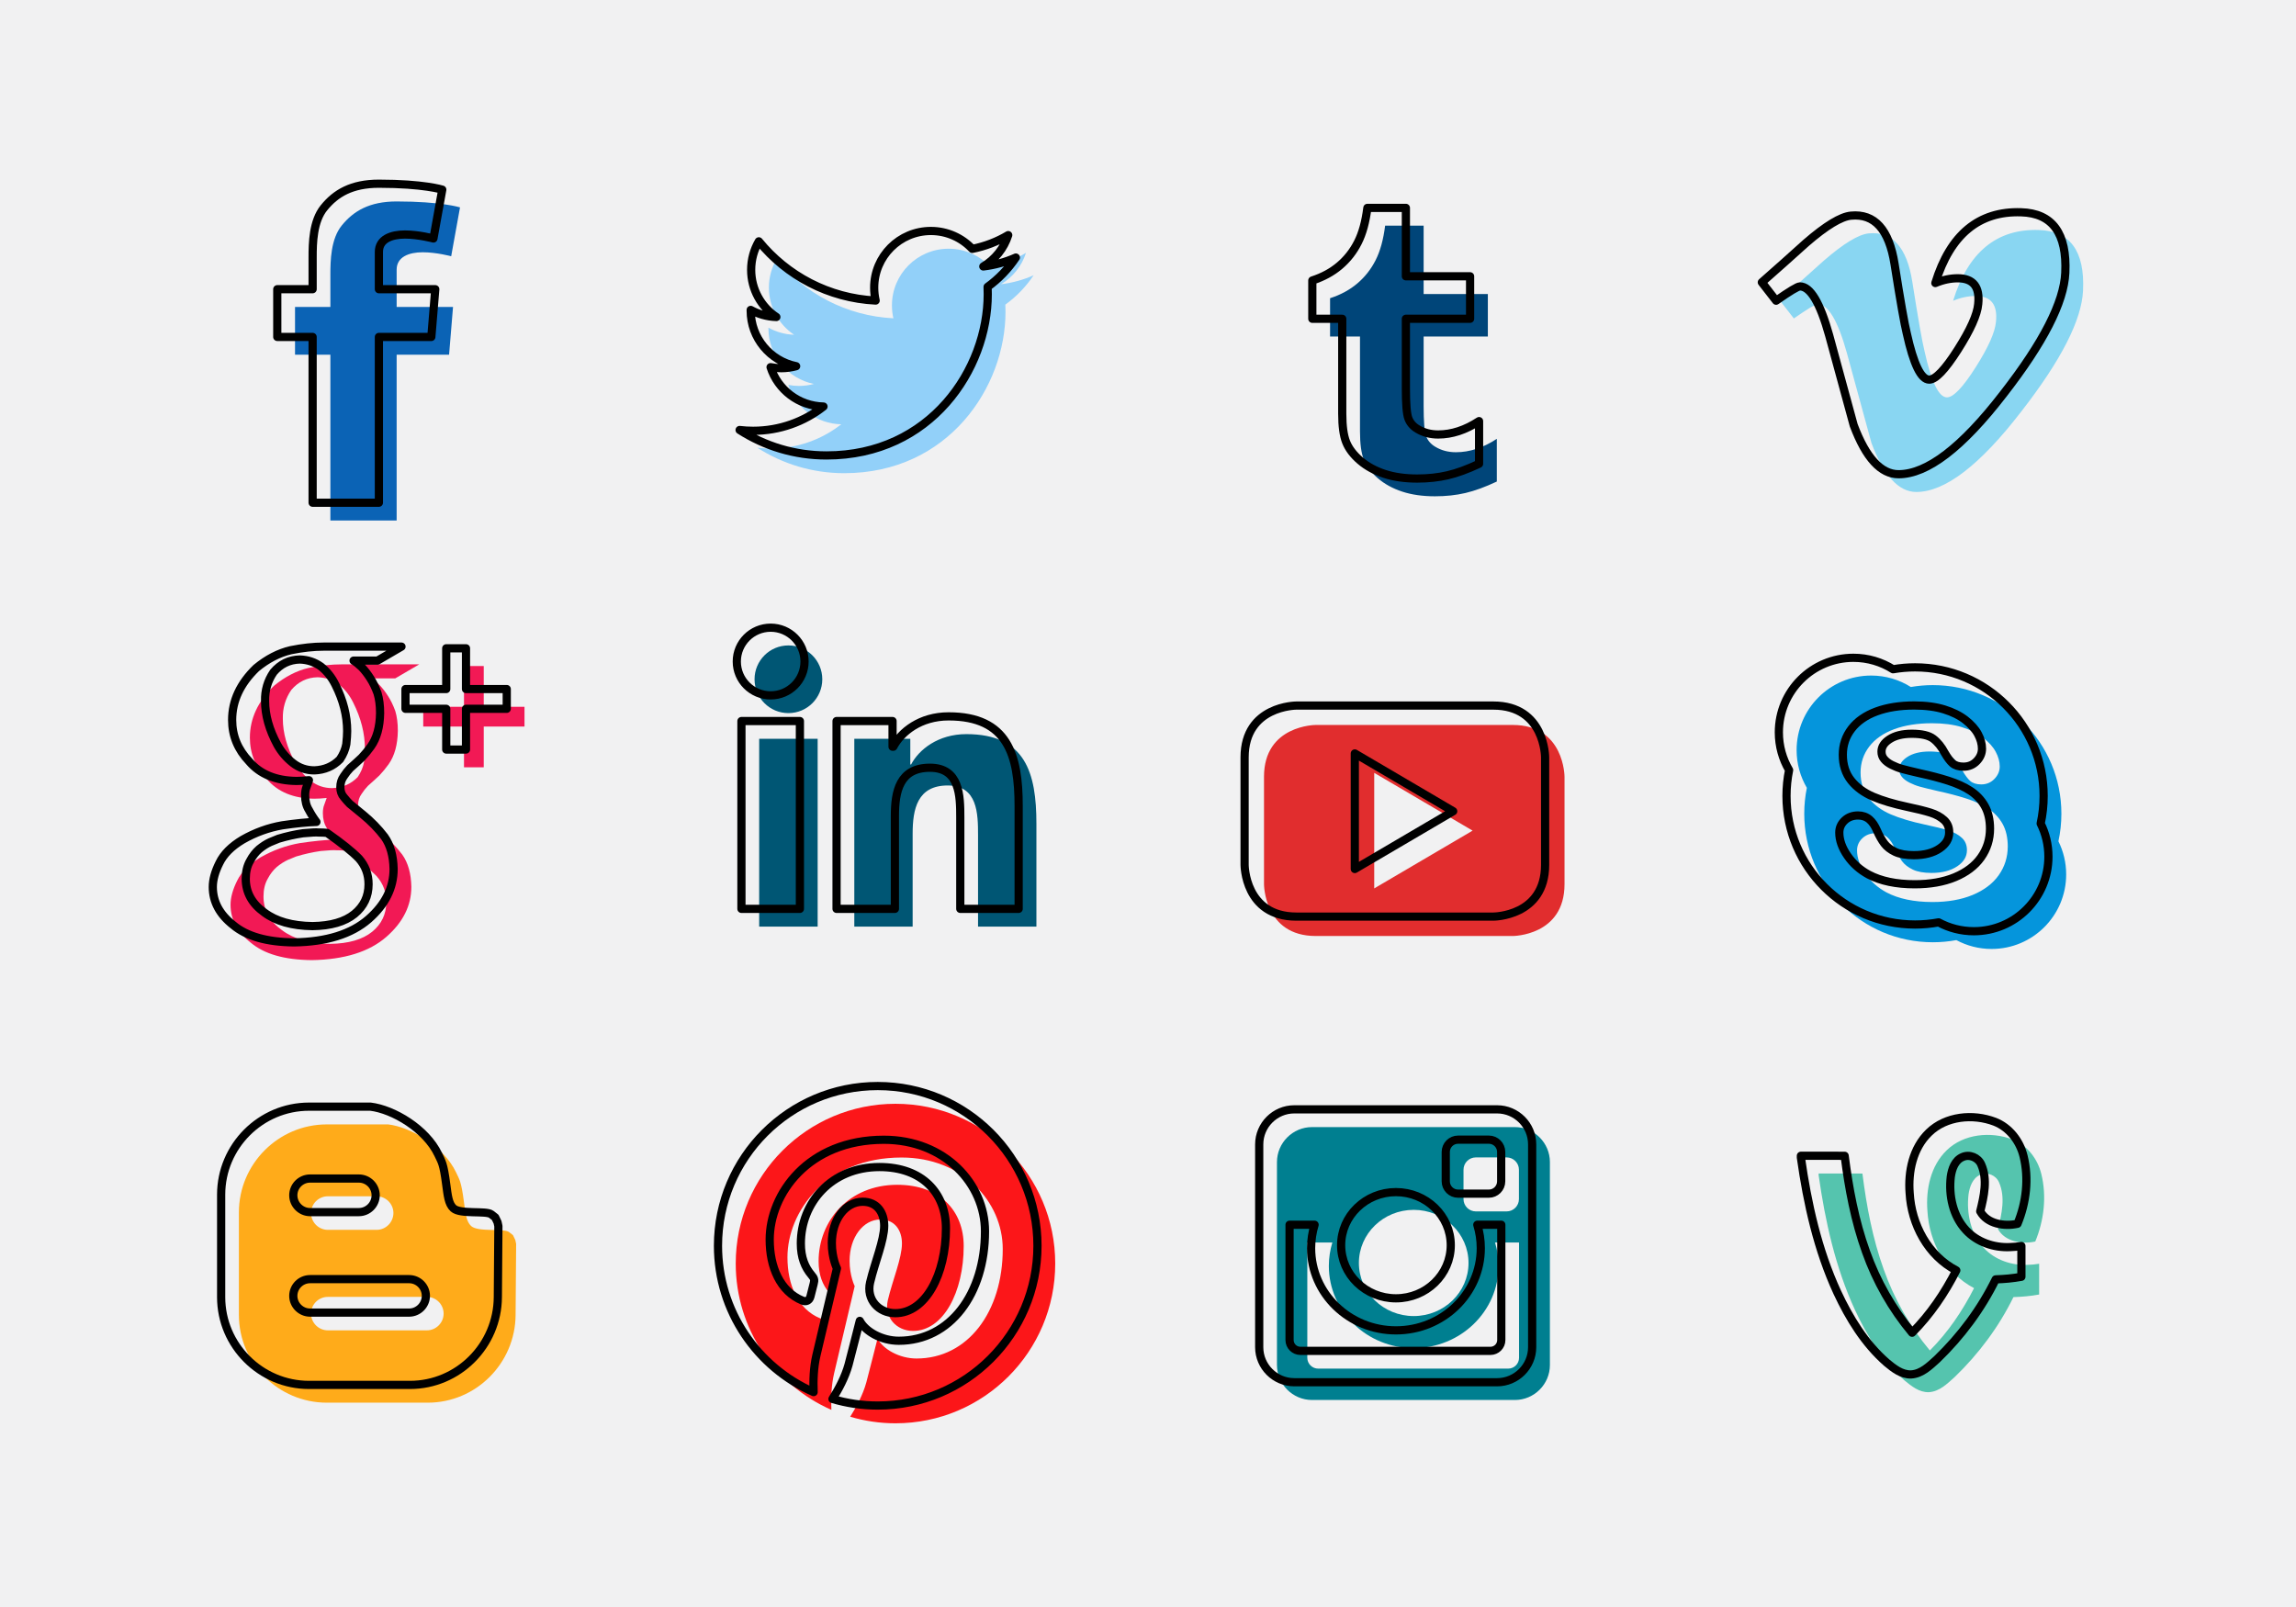 <?xml version="1.0" encoding="UTF-8" standalone="no"?>
<svg
   xmlns:dc="http://purl.org/dc/elements/1.1/"
   xmlns:cc="http://creativecommons.org/ns#"
   xmlns:rdf="http://www.w3.org/1999/02/22-rdf-syntax-ns#"
   xmlns:svg="http://www.w3.org/2000/svg"
   xmlns="http://www.w3.org/2000/svg"
   viewBox="0 0 1750 1225"
   height="1225"
   width="1750"
   xml:space="preserve"
   version="1.1"
   id="svg2"><rect x="0" y="0" width="1750" height="1225" fill="#333333" stroke="none"/><defs
     id="defs6"><clipPath
       id="clipPath18"
       clipPathUnits="userSpaceOnUse"><path
         id="path20"
         d="M 0,980 1400,980 1400,0 0,0 0,980 Z" /></clipPath></defs><g
     transform="matrix(1.25,0,0,-1.25,0,1225)"
     id="g10"><path
       id="path12"
       style="fill:#f1f1f2;fill-opacity:1;fill-rule:nonzero;stroke:none"
       d="m 0,0 1400,0 0,980 L 0,980 0,0 Z" /><g
       id="g14"><g
         clip-path="url(#clipPath18)"
         id="g16"><g
           transform="translate(868.067,842.404)"
           id="g22"><path
             id="path24"
             style="fill:#004579;fill-opacity:1;fill-rule:nonzero;stroke:none"
             d="m 0,0 0,-41.714 39.156,0 0,-25.915 -39.156,0 0,-42.336 c 0,-9.566 0.494,-15.704 1.511,-18.421 1.017,-2.709 2.889,-4.878 5.661,-6.505 3.653,-2.196 7.821,-3.295 12.526,-3.295 8.356,0 16.664,2.732 24.925,8.159 l 0,-26.033 c -7.048,-3.328 -13.438,-5.659 -19.155,-6.998 -5.713,-1.334 -11.9,-2.002 -18.546,-2.002 -7.538,0 -14.202,0.949 -20.005,2.862 -5.804,1.91 -10.748,4.628 -14.843,8.144 -4.093,3.528 -6.932,7.278 -8.512,11.263 -1.58,3.961 -2.37,9.715 -2.37,17.261 l 0,57.901 -18.247,0 0,23.363 c 6.487,2.1 12.047,5.122 16.655,9.05 4.634,3.937 8.344,8.657 11.13,14.174 2.805,5.516 4.732,12.522 5.787,21.042 L 0,0 Z" /></g><g
           transform="translate(857.243,853.227)"
           id="g26"><path
             id="path28"
             style="fill:none;stroke:#000000;stroke-width:5;stroke-linecap:round;stroke-linejoin:round;stroke-miterlimit:10;stroke-dasharray:none;stroke-opacity:1"
             d="m 0,0 0,-41.714 39.156,0 0,-25.915 -39.156,0 0,-42.336 c 0,-9.566 0.494,-15.704 1.511,-18.421 1.017,-2.709 2.889,-4.878 5.661,-6.506 3.653,-2.195 7.821,-3.294 12.526,-3.294 8.356,0 16.664,2.732 24.926,8.158 l 0,-26.032 c -7.049,-3.328 -13.439,-5.66 -19.156,-6.998 -5.713,-1.334 -11.9,-2.002 -18.546,-2.002 -7.538,0 -14.202,0.948 -20.005,2.862 -5.803,1.91 -10.747,4.628 -14.843,8.144 -4.093,3.528 -6.931,7.278 -8.512,11.262 -1.58,3.962 -2.37,9.716 -2.37,17.261 l 0,57.902 -18.247,0 0,23.363 c 6.487,2.099 12.047,5.122 16.655,9.05 4.635,3.937 8.344,8.657 11.131,14.174 2.805,5.516 4.731,12.523 5.786,21.042 L 0,0 Z" /></g><g
           transform="translate(1270.153,802.825)"
           id="g30"><path
             id="path32"
             style="fill:#89d6f2;fill-opacity:1;fill-rule:nonzero;stroke:none"
             d="m 0,0 c -0.807,-18.008 -13.414,-42.629 -37.727,-73.858 -25.173,-32.668 -46.499,-48.987 -63.92,-48.987 -10.778,0 -19.91,9.928 -27.372,29.861 -4.998,18.272 -9.964,36.546 -14.95,54.778 -5.549,19.943 -11.49,29.892 -17.845,29.892 -1.384,0 -6.209,-2.902 -14.522,-8.715 l -8.707,11.214 c 9.121,8.005 18.115,16.041 26.979,24.046 12.15,10.523 21.283,16.04 27.384,16.615 14.362,1.392 23.23,-8.431 26.566,-29.455 3.561,-22.698 6.07,-36.814 7.452,-42.342 4.156,-18.816 8.704,-28.203 13.692,-28.203 3.858,0 9.674,6.071 17.421,18.241 7.753,12.184 11.887,21.444 12.449,27.82 1.108,10.514 -3.039,15.743 -12.449,15.743 -4.421,0 -8.99,-0.933 -13.69,-2.9 9.142,29.604 26.566,43.999 52.292,43.157 C -7.879,36.364 1.116,24.046 0,0" /></g><g
           transform="translate(1259.329,813.649)"
           id="g34"><path
             id="path36"
             style="fill:none;stroke:#000000;stroke-width:5;stroke-linecap:round;stroke-linejoin:round;stroke-miterlimit:10;stroke-dasharray:none;stroke-opacity:1"
             d="m 0,0 c -0.807,-18.008 -13.414,-42.63 -37.727,-73.858 -25.173,-32.668 -46.499,-48.987 -63.92,-48.987 -10.778,0 -19.91,9.928 -27.372,29.861 -4.998,18.272 -9.964,36.546 -14.95,54.778 -5.548,19.943 -11.49,29.891 -17.845,29.891 -1.384,0 -6.208,-2.901 -14.522,-8.714 l -8.707,11.214 c 9.121,8.005 18.115,16.041 26.979,24.045 12.15,10.524 21.283,16.041 27.384,16.615 14.362,1.393 23.23,-8.43 26.566,-29.454 3.561,-22.698 6.07,-36.815 7.452,-42.342 4.156,-18.817 8.704,-28.203 13.692,-28.203 3.858,0 9.674,6.071 17.421,18.241 7.753,12.184 11.888,21.444 12.45,27.819 1.107,10.515 -3.04,15.744 -12.45,15.744 -4.421,0 -8.989,-0.933 -13.69,-2.9 9.142,29.604 26.566,43.999 52.292,43.157 C -7.879,36.364 1.117,24.046 0,0" /></g><g
           transform="translate(179.893,792.811)"
           id="g38"><path
             id="path40"
             style="fill:#0b63b5;fill-opacity:1;fill-rule:nonzero;stroke:none"
             d="m 0,0 21.555,0 0,19.544 c 0,8.621 0.233,21.912 6.943,30.141 7.072,8.724 16.774,14.653 33.465,14.653 27.193,0 38.644,-3.618 38.644,-3.618 L 95.22,30.924 c 0,0 -8.987,2.423 -17.367,2.423 -8.386,0 -15.89,-2.803 -15.89,-10.622 l 0,-22.725 34.378,0 -2.402,-29.106 -31.976,0 0,-101.105 -40.408,0 0,101.105 L 0,-29.106 0,0 Z" /></g><g
           transform="translate(169.07,803.635)"
           id="g42"><path
             id="path44"
             style="fill:none;stroke:#000000;stroke-width:5;stroke-linecap:round;stroke-linejoin:round;stroke-miterlimit:10;stroke-dasharray:none;stroke-opacity:1"
             d="m 0,0 21.555,0 0,19.543 c 0,8.622 0.233,21.913 6.943,30.143 7.072,8.723 16.775,14.652 33.466,14.652 27.192,0 38.643,-3.618 38.643,-3.618 L 95.22,30.924 c 0,0 -8.987,2.423 -17.367,2.423 -8.386,0 -15.889,-2.803 -15.889,-10.622 l 0,-22.725 34.377,0 -2.402,-29.106 -31.975,0 0,-101.105 -40.409,0 0,101.105 L 0,-29.106 0,0 Z" /></g><g
           transform="translate(630.252,812.118)"
           id="g46"><path
             id="path48"
             style="fill:#92d0f9;fill-opacity:1;fill-rule:nonzero;stroke:none"
             d="m 0,0 c -6.201,-2.749 -12.865,-4.607 -19.852,-5.441 7.137,4.278 12.625,11.046 15.197,19.12 -6.668,-3.961 -14.063,-6.841 -21.937,-8.393 -6.309,6.723 -15.296,10.917 -25.234,10.917 -19.087,0 -34.561,-15.475 -34.561,-34.561 0,-2.713 0.304,-5.344 0.89,-7.873 -28.72,1.436 -54.182,15.195 -71.232,36.115 -2.972,-5.115 -4.678,-11.047 -4.678,-17.382 0,-11.984 6.099,-22.572 15.37,-28.766 -5.662,0.175 -10.99,1.741 -15.652,4.324 l 0,-0.434 c 0,-16.743 11.916,-30.714 27.721,-33.889 -2.897,-0.785 -5.958,-1.218 -9.108,-1.218 -2.22,0 -4.393,0.223 -6.497,0.627 4.395,-13.735 17.156,-23.719 32.279,-24.006 -11.821,-9.27 -26.723,-14.794 -42.924,-14.794 -2.786,0 -5.536,0.167 -8.238,0.482 15.293,-9.796 33.46,-15.519 52.986,-15.519 63.566,0 98.328,52.653 98.328,98.33 0,1.492 -0.042,2.984 -0.095,4.476 C -10.497,-13.021 -4.644,-6.932 0,0" /></g><g
           transform="translate(619.428,822.942)"
           id="g50"><path
             id="path52"
             style="fill:none;stroke:#000000;stroke-width:5;stroke-linecap:round;stroke-linejoin:round;stroke-miterlimit:10;stroke-dasharray:none;stroke-opacity:1"
             d="m 0,0 c -6.2,-2.749 -12.865,-4.607 -19.852,-5.441 7.137,4.278 12.625,11.046 15.197,19.12 -6.668,-3.961 -14.063,-6.841 -21.937,-8.393 -6.309,6.723 -15.296,10.917 -25.234,10.917 -19.087,0 -34.561,-15.475 -34.561,-34.561 0,-2.713 0.304,-5.344 0.89,-7.873 -28.72,1.436 -54.182,15.195 -71.232,36.115 -2.972,-5.115 -4.677,-11.047 -4.677,-17.382 0,-11.984 6.098,-22.572 15.369,-28.766 -5.662,0.175 -10.989,1.741 -15.652,4.324 l 0,-0.434 c 0,-16.743 11.917,-30.714 27.722,-33.889 -2.898,-0.785 -5.959,-1.218 -9.109,-1.218 -2.22,0 -4.393,0.223 -6.497,0.626 4.395,-13.734 17.157,-23.718 32.279,-24.005 -11.821,-9.27 -26.722,-14.794 -42.924,-14.794 -2.785,0 -5.536,0.167 -8.238,0.482 15.293,-9.796 33.459,-15.519 52.986,-15.519 63.566,0 98.328,52.653 98.328,98.33 0,1.492 -0.042,2.984 -0.095,4.476 C -10.497,-13.021 -4.644,-6.932 0,0" /></g><g
           transform="translate(202.535,499.382)"
           id="g54"><path
             id="path56"
             style="fill:#f21955;fill-opacity:1;fill-rule:nonzero;stroke:none"
             d="m 0,0 c 6.236,0.232 11.431,2.479 15.584,6.725 2.01,3.006 3.3,6.093 3.869,9.258 0.34,3.17 0.522,5.823 0.522,7.991 0,9.335 -2.392,18.757 -7.168,28.246 -2.247,4.55 -5.193,8.261 -8.849,11.113 -3.737,2.693 -8.03,4.125 -12.876,4.28 -6.424,-0.155 -11.756,-2.742 -16.013,-7.757 -3.593,-5.25 -5.306,-11.116 -5.143,-17.6 0,-8.566 2.495,-17.472 7.512,-26.742 2.433,-4.317 5.556,-7.982 9.404,-10.992 C -9.322,1.504 -4.937,0 0,0 m 33.022,-69.433 c 0,6.014 -1.958,11.249 -5.876,15.712 -4.155,4.238 -10.638,9.438 -19.462,15.609 -1.515,0.155 -3.284,0.228 -5.317,0.228 -1.205,0.148 -4.301,0 -9.278,-0.46 -4.9,-0.696 -9.919,-1.811 -15.05,-3.352 -1.206,-0.463 -2.898,-1.161 -5.083,-2.086 -2.189,-0.999 -4.413,-2.427 -6.682,-4.274 -2.189,-1.924 -4.032,-4.312 -5.538,-7.167 -1.742,-3.006 -2.599,-6.629 -2.599,-10.864 0,-8.321 3.76,-15.178 11.301,-20.568 7.172,-5.392 16.971,-8.165 29.416,-8.324 11.165,0.159 19.692,2.622 25.563,7.399 5.741,4.705 8.605,10.749 8.605,18.147 m -9.146,136.35 c 1.496,-0.922 3.16,-2.269 5.019,-4.04 1.782,-1.851 3.529,-4.132 5.24,-6.819 1.638,-2.544 3.092,-5.541 4.359,-9.013 1.042,-3.462 1.561,-7.512 1.561,-12.133 C 39.918,26.441 38.043,19.663 34.44,14.575 32.678,12.11 30.808,9.839 28.833,7.758 26.641,5.686 24.316,3.561 21.852,1.404 c -1.414,-1.46 -2.716,-3.118 -3.915,-4.969 -1.41,-1.927 -2.118,-4.155 -2.118,-6.695 0,-2.481 0.724,-4.514 2.173,-6.13 1.228,-1.543 2.424,-2.891 3.586,-4.049 l 8.037,-6.581 c 4.99,-4.095 9.369,-8.583 13.132,-13.515 3.544,-5.013 5.39,-11.556 5.546,-19.64 0,-11.481 -5.074,-21.642 -15.209,-30.513 -10.499,-9.169 -25.673,-13.898 -45.493,-14.21 -16.591,0.153 -28.977,3.693 -37.162,10.605 -8.25,6.463 -12.386,14.188 -12.386,23.185 0,4.376 1.338,9.268 4.039,14.651 2.597,5.374 7.317,10.105 14.154,14.179 7.661,4.373 15.724,7.304 24.17,8.766 8.364,1.223 15.304,1.919 20.831,2.073 -1.71,2.252 -3.228,4.647 -4.567,7.205 -1.559,2.475 -2.331,5.463 -2.331,8.938 0,2.09 0.291,3.847 0.883,5.232 0.521,1.476 1.007,2.823 1.448,4.066 -2.685,-0.306 -5.229,-0.462 -7.604,-0.462 -12.618,0.156 -22.227,4.126 -28.837,11.899 -6.928,7.25 -10.392,15.681 -10.392,25.306 0,11.637 4.899,22.18 14.714,31.662 6.731,5.539 13.728,9.152 20.984,10.86 7.187,1.462 13.922,2.193 20.202,2.193 l 47.37,0 -14.628,-8.543 -14.603,0 z" /></g><g
           transform="translate(319.816,548.97)"
           id="g58"><path
             id="path60"
             style="fill:#f21955;fill-opacity:1;fill-rule:nonzero;stroke:none"
             d="m 0,0 -24.852,0 0,24.858 -12.043,0 0,-24.858 -24.85,0 0,-12.042 24.85,0 0,-24.851 12.043,0 0,24.851 24.852,0 L 0,0 Z" /></g><g
           transform="translate(191.711,510.206)"
           id="g62"><path
             id="path64"
             style="fill:none;stroke:#000000;stroke-width:5;stroke-linecap:round;stroke-linejoin:round;stroke-miterlimit:10;stroke-dasharray:none;stroke-opacity:1"
             d="m 0,0 c 6.236,0.232 11.431,2.479 15.585,6.725 2.009,3.007 3.299,6.093 3.868,9.258 0.341,3.17 0.522,5.824 0.522,7.992 0,9.334 -2.392,18.756 -7.168,28.245 -2.247,4.55 -5.193,8.261 -8.849,11.113 -3.737,2.692 -8.03,4.125 -12.876,4.28 -6.424,-0.155 -11.756,-2.742 -16.013,-7.756 -3.593,-5.251 -5.306,-11.117 -5.143,-17.601 0,-8.566 2.495,-17.472 7.512,-26.742 2.433,-4.318 5.556,-7.982 9.404,-10.991 C -9.322,1.504 -4.937,0 0,0 m 33.022,-69.433 c 0,6.014 -1.958,11.249 -5.876,15.711 -4.155,4.239 -10.638,9.439 -19.461,15.61 -1.516,0.155 -3.284,0.228 -5.318,0.228 -1.205,0.148 -4.301,0 -9.278,-0.46 -4.9,-0.696 -9.919,-1.811 -15.05,-3.352 -1.206,-0.463 -2.898,-1.16 -5.083,-2.086 -2.189,-0.999 -4.412,-2.427 -6.682,-4.274 -2.189,-1.924 -4.032,-4.313 -5.538,-7.167 -1.742,-3.006 -2.599,-6.629 -2.599,-10.864 0,-8.321 3.761,-15.178 11.301,-20.569 7.172,-5.391 16.971,-8.164 29.416,-8.323 11.165,0.159 19.692,2.622 25.563,7.399 5.742,4.705 8.605,10.749 8.605,18.147 m -9.146,136.35 c 1.496,-0.922 3.16,-2.269 5.019,-4.04 1.783,-1.851 3.529,-4.132 5.24,-6.819 1.639,-2.544 3.092,-5.541 4.359,-9.013 1.042,-3.462 1.561,-7.512 1.561,-12.133 C 39.918,26.441 38.044,19.663 34.44,14.575 32.678,12.11 30.808,9.839 28.834,7.758 26.641,5.686 24.316,3.561 21.852,1.404 c -1.414,-1.46 -2.716,-3.118 -3.916,-4.97 -1.408,-1.926 -2.117,-4.154 -2.117,-6.694 0,-2.481 0.724,-4.514 2.173,-6.13 1.228,-1.543 2.425,-2.891 3.586,-4.049 l 8.038,-6.581 c 4.989,-4.095 9.368,-8.583 13.131,-13.515 3.544,-5.013 5.39,-11.556 5.547,-19.64 0,-11.481 -5.075,-21.642 -15.21,-30.513 -10.499,-9.168 -25.673,-13.898 -45.493,-14.211 -16.592,0.154 -28.977,3.694 -37.162,10.605 -8.249,6.464 -12.385,14.189 -12.385,23.186 0,4.377 1.337,9.267 4.038,14.651 2.597,5.374 7.317,10.105 14.154,14.179 7.662,4.373 15.724,7.304 24.17,8.766 8.364,1.223 15.304,1.919 20.831,2.073 -1.709,2.252 -3.228,4.647 -4.567,7.205 -1.559,2.475 -2.331,5.463 -2.331,8.938 0,2.09 0.291,3.847 0.883,5.232 0.521,1.476 1.007,2.822 1.448,4.066 -2.685,-0.306 -5.229,-0.462 -7.604,-0.462 -12.618,0.156 -22.227,4.126 -28.837,11.9 -6.928,7.25 -10.392,15.68 -10.392,25.305 0,11.637 4.9,22.18 14.714,31.662 6.731,5.539 13.728,9.152 20.984,10.86 7.187,1.462 13.922,2.193 20.202,2.193 l 47.37,0 -14.628,-8.543 -14.603,0 z" /></g><g
           transform="translate(308.992,559.794)"
           id="g66"><path
             id="path68"
             style="fill:none;stroke:#000000;stroke-width:5;stroke-linecap:round;stroke-linejoin:round;stroke-miterlimit:10;stroke-dasharray:none;stroke-opacity:1"
             d="m 0,0 -24.852,0 0,24.858 -12.043,0 0,-24.858 -24.85,0 0,-12.042 24.85,0 0,-24.851 12.043,0 0,24.851 24.852,0 L 0,0 Z" /></g><g
           transform="translate(480.753,586.398)"
           id="g70"><path
             id="path72"
             style="fill:#005674;fill-opacity:1;fill-rule:nonzero;stroke:none"
             d="m 0,0 c 11.399,0 20.642,-9.253 20.642,-20.633 0,-11.394 -9.243,-20.645 -20.642,-20.645 -11.438,0 -20.663,9.251 -20.663,20.645 C -20.663,-9.253 -11.438,0 0,0 m -17.836,-56.938 35.651,0 0,-114.533 -35.651,0 0,114.533 z" /></g><g
           transform="translate(520.919,529.459)"
           id="g74"><path
             id="path76"
             style="fill:#005674;fill-opacity:1;fill-rule:nonzero;stroke:none"
             d="m 0,0 34.141,0 0,-15.652 0.486,0 c 4.747,9.009 16.375,18.5 33.704,18.5 36.041,0 42.707,-23.711 42.707,-54.558 l 0,-62.823 -35.588,0 0,55.685 c 0,13.295 -0.26,30.381 -18.512,30.381 -18.54,0 -21.364,-14.468 -21.364,-29.401 l 0,-56.665 -35.574,0 L 0,0 Z" /></g><g
           transform="translate(469.93,597.221)"
           id="g78"><path
             id="path80"
             style="fill:none;stroke:#000000;stroke-width:5;stroke-linecap:round;stroke-linejoin:round;stroke-miterlimit:10;stroke-dasharray:none;stroke-opacity:1"
             d="m 0,0 c 11.398,0 20.641,-9.253 20.641,-20.633 0,-11.394 -9.243,-20.646 -20.641,-20.646 -11.438,0 -20.664,9.252 -20.664,20.646 C -20.664,-9.253 -11.438,0 0,0 m -17.837,-56.938 35.651,0 0,-114.534 -35.651,0 0,114.534 z" /></g><g
           transform="translate(510.095,540.283)"
           id="g82"><path
             id="path84"
             style="fill:none;stroke:#000000;stroke-width:5;stroke-linecap:round;stroke-linejoin:round;stroke-miterlimit:10;stroke-dasharray:none;stroke-opacity:1"
             d="m 0,0 34.141,0 0,-15.652 0.485,0 c 4.748,9.009 16.376,18.5 33.705,18.5 36.041,0 42.707,-23.711 42.707,-54.558 l 0,-62.824 -35.588,0 0,55.686 c 0,13.295 -0.261,30.381 -18.513,30.381 -18.539,0 -21.363,-14.468 -21.363,-29.401 l 0,-56.666 -35.574,0 L 0,0 Z" /></g><g
           transform="translate(1218.758,446.311)"
           id="g86"><path
             id="path88"
             style="fill:#0595dc;fill-opacity:1;fill-rule:nonzero;stroke:none"
             d="m 0,0 c -3.618,-5.135 -8.979,-9.192 -15.931,-12.081 -6.869,-2.857 -15.107,-4.313 -24.49,-4.313 -11.266,0 -20.703,1.983 -28.074,5.889 -5.271,2.843 -9.607,6.691 -12.909,11.469 -3.327,4.794 -5.012,9.559 -5.012,14.166 0,2.856 1.101,5.349 3.265,7.391 2.145,2.027 4.897,3.046 8.182,3.046 2.698,0 5.022,-0.8 6.91,-2.398 1.802,-1.536 3.345,-3.803 4.595,-6.719 1.391,-3.191 2.903,-5.869 4.497,-7.975 1.543,-2.047 3.757,-3.754 6.578,-5.097 2.84,-1.341 6.677,-2.026 11.387,-2.026 6.479,0 11.797,1.385 15.795,4.115 3.906,2.661 5.8,5.87 5.8,9.784 0,3.087 -0.991,5.522 -3.027,7.436 -2.136,1.993 -4.95,3.541 -8.366,4.616 -3.564,1.104 -8.4,2.314 -14.381,3.568 -8.142,1.737 -15.051,3.805 -20.55,6.143 -5.621,2.389 -10.152,5.712 -13.464,9.855 -3.365,4.219 -5.074,9.504 -5.074,15.723 0,5.919 1.787,11.258 5.321,15.856 3.503,4.577 8.63,8.146 15.221,10.57 6.508,2.407 14.243,3.626 23.003,3.626 6.998,0 13.15,-0.812 18.29,-2.41 5.172,-1.602 9.524,-3.772 12.949,-6.453 3.446,-2.699 6.017,-5.567 7.627,-8.571 1.625,-3.02 2.449,-6.03 2.449,-8.937 0,-2.803 -1.081,-5.352 -3.219,-7.569 -2.147,-2.236 -4.854,-3.369 -8.05,-3.369 -2.901,0 -5.179,0.716 -6.749,2.104 -1.466,1.302 -2.99,3.332 -4.681,6.238 -1.953,3.709 -4.32,6.636 -7.036,8.703 -2.637,2.009 -7.039,3.019 -13.093,3.019 -5.612,0 -10.187,-1.124 -13.58,-3.36 -3.271,-2.132 -4.863,-4.598 -4.863,-7.515 0,-1.782 0.515,-3.272 1.573,-4.554 1.11,-1.372 2.684,-2.549 4.666,-3.552 2.061,-1.036 4.193,-1.865 6.314,-2.452 2.175,-0.604 5.831,-1.502 10.844,-2.661 6.348,-1.361 12.18,-2.891 17.332,-4.539 5.223,-1.673 9.733,-3.719 13.417,-6.126 3.753,-2.444 6.722,-5.577 8.832,-9.325 2.119,-3.774 3.19,-8.418 3.19,-13.819 C 5.488,11.044 3.64,5.154 0,0 m 36.377,20.651 c 1.186,5.426 1.808,11.053 1.808,16.827 0,43.301 -35.092,78.411 -78.396,78.411 -4.564,0 -9.04,-0.398 -13.405,-1.153 -7.002,4.418 -15.29,6.984 -24.182,6.984 -25.116,0 -45.467,-20.356 -45.467,-45.481 0,-8.389 2.283,-16.243 6.248,-22.997 -1.042,-5.088 -1.587,-10.366 -1.587,-15.764 0,-43.308 35.096,-78.411 78.393,-78.411 4.909,0 9.702,0.456 14.357,1.315 6.41,-3.447 13.716,-5.399 21.497,-5.399 25.105,0 45.459,20.357 45.459,45.47 0,7.257 -1.705,14.11 -4.725,20.198" /></g><g
           transform="translate(1207.936,457.135)"
           id="g90"><path
             id="path92"
             style="fill:none;stroke:#000000;stroke-width:5;stroke-linecap:round;stroke-linejoin:round;stroke-miterlimit:10;stroke-dasharray:none;stroke-opacity:1"
             d="m 0,0 c -3.619,-5.135 -8.98,-9.192 -15.932,-12.081 -6.869,-2.857 -15.107,-4.313 -24.489,-4.313 -11.266,0 -20.704,1.983 -28.075,5.889 -5.271,2.843 -9.607,6.691 -12.909,11.469 -3.326,4.794 -5.012,9.559 -5.012,14.166 0,2.856 1.101,5.349 3.265,7.39 2.145,2.028 4.897,3.047 8.182,3.047 2.698,0 5.022,-0.801 6.911,-2.398 1.801,-1.536 3.344,-3.803 4.594,-6.719 1.392,-3.191 2.903,-5.869 4.498,-7.975 1.542,-2.047 3.756,-3.755 6.577,-5.097 2.84,-1.341 6.677,-2.026 11.388,-2.026 6.479,0 11.796,1.385 15.794,4.115 3.906,2.661 5.8,5.87 5.8,9.783 0,3.088 -0.99,5.523 -3.026,7.437 -2.137,1.993 -4.951,3.541 -8.367,4.616 -3.564,1.104 -8.4,2.314 -14.381,3.568 -8.142,1.737 -15.051,3.804 -20.549,6.143 -5.622,2.389 -10.153,5.712 -13.464,9.855 -3.366,4.219 -5.075,9.504 -5.075,15.723 0,5.919 1.788,11.258 5.322,15.856 3.502,4.577 8.629,8.146 15.22,10.57 6.508,2.407 14.243,3.626 23.003,3.626 6.999,0 13.15,-0.813 18.291,-2.41 5.171,-1.602 9.523,-3.772 12.948,-6.453 3.446,-2.699 6.017,-5.567 7.627,-8.571 1.625,-3.02 2.449,-6.03 2.449,-8.938 0,-2.802 -1.081,-5.351 -3.219,-7.568 -2.147,-2.237 -4.853,-3.369 -8.05,-3.369 -2.901,0 -5.178,0.716 -6.749,2.105 -1.465,1.301 -2.99,3.331 -4.681,6.237 -1.953,3.709 -4.32,6.636 -7.036,8.703 -2.637,2.009 -7.039,3.019 -13.093,3.019 -5.612,0 -10.187,-1.124 -13.58,-3.36 -3.271,-2.132 -4.863,-4.598 -4.863,-7.515 0,-1.782 0.515,-3.272 1.573,-4.554 1.11,-1.372 2.684,-2.549 4.666,-3.552 2.061,-1.036 4.193,-1.865 6.314,-2.452 2.175,-0.604 5.831,-1.502 10.844,-2.661 6.348,-1.361 12.18,-2.891 17.332,-4.539 5.223,-1.673 9.733,-3.719 13.417,-6.126 3.753,-2.445 6.722,-5.577 8.832,-9.325 2.119,-3.774 3.19,-8.418 3.19,-13.819 C 5.487,11.044 3.639,5.153 0,0 m 36.376,20.651 c 1.186,5.426 1.81,11.052 1.81,16.827 0,43.301 -35.094,78.411 -78.398,78.411 -4.564,0 -9.04,-0.398 -13.405,-1.153 -7.002,4.418 -15.29,6.984 -24.182,6.984 -25.116,0 -45.467,-20.356 -45.467,-45.481 0,-8.389 2.283,-16.244 6.249,-22.997 -1.042,-5.088 -1.588,-10.366 -1.588,-15.764 0,-43.308 35.096,-78.411 78.393,-78.411 4.909,0 9.702,0.456 14.358,1.315 6.41,-3.447 13.715,-5.4 21.496,-5.4 25.105,0 45.46,20.358 45.46,45.471 0,7.257 -1.706,14.108 -4.726,20.198" /></g><g
           transform="translate(953.977,440.781)"
           id="g94"><path
             id="path96"
             style="fill:#e12d2e;fill-opacity:1;fill-rule:nonzero;stroke:none"
             d="m 0,0 0,65.528 c 0,0 0,31.588 -31.586,31.588 l -120.093,0 c 0,0 -31.565,0 -31.565,-31.588 l 0,-65.528 c 0,0 0,-31.586 31.565,-31.586 l 120.093,0 c 0,0 31.586,0 31.586,31.586 m -56.048,32.67 -59.993,-35.235 0,70.48 59.993,-35.245 z" /></g><g
           transform="translate(942.146,452.612)"
           id="g98"><path
             id="path100"
             style="fill:none;stroke:#000000;stroke-width:5;stroke-linecap:round;stroke-linejoin:round;stroke-miterlimit:10;stroke-dasharray:none;stroke-opacity:1"
             d="m 0,0 0,65.529 c 0,0 0,31.587 -31.588,31.587 l -120.092,0 c 0,0 -31.564,0 -31.564,-31.587 l 0,-65.529 c 0,0 0,-31.586 31.564,-31.586 l 120.092,0 c 0,0 31.588,0 31.588,31.586 m -56.05,32.671 -59.992,-35.237 0,70.481 59.992,-35.244 z" /></g><g
           transform="translate(862.008,242.194)"
           id="g102"><path
             id="path104"
             style="fill:#007f90;fill-opacity:1;fill-rule:nonzero;stroke:none"
             d="m 0,0 c -18.452,0 -33.419,-14.493 -33.419,-32.391 0,-17.879 14.967,-32.382 33.419,-32.382 18.462,0 33.429,14.503 33.429,32.382 C 33.429,-14.493 18.462,0 0,0 m 64.243,-19.908 -14.643,0 c 1.39,-4.538 2.138,-9.319 2.138,-14.292 0,-27.672 -23.166,-50.117 -51.738,-50.117 -28.562,0 -51.733,22.445 -51.733,50.117 0,4.973 0.758,9.754 2.138,14.292 l -15.273,0 0,-70.309 c 0,-3.639 2.971,-6.601 6.609,-6.601 l 115.891,0 c 3.645,0 6.611,2.962 6.611,6.601 l 0,70.309 z m -26.372,51.89 c -4.129,0 -7.494,-3.377 -7.494,-7.501 l 0,-17.926 c 0,-4.126 3.365,-7.499 7.494,-7.499 l 18.809,0 c 4.121,0 7.494,3.373 7.494,7.499 l 0,17.926 c 0,4.124 -3.373,7.501 -7.494,7.501 l -18.809,0 z M -62,50.468 l 123.699,0 c 11.752,0 21.359,-9.613 21.359,-21.364 l 0,-123.701 c 0,-11.75 -9.607,-21.353 -21.359,-21.353 l -123.699,0 c -11.754,0 -21.371,9.603 -21.371,21.353 l 0,123.701 c 0,11.751 9.617,21.364 21.371,21.364" /></g><g
           transform="translate(851.184,253.017)"
           id="g106"><path
             id="path108"
             style="fill:none;stroke:#000000;stroke-width:5;stroke-linecap:round;stroke-linejoin:round;stroke-miterlimit:10;stroke-dasharray:none;stroke-opacity:1"
             d="m 0,0 c -18.451,0 -33.419,-14.493 -33.419,-32.391 0,-17.88 14.968,-32.383 33.419,-32.383 18.462,0 33.429,14.503 33.429,32.383 C 33.429,-14.493 18.462,0 0,0 m 64.243,-19.908 -14.643,0 c 1.39,-4.538 2.138,-9.32 2.138,-14.292 0,-27.672 -23.166,-50.117 -51.738,-50.117 -28.562,0 -51.733,22.445 -51.733,50.117 0,4.972 0.758,9.754 2.138,14.292 l -15.272,0 0,-70.309 c 0,-3.639 2.97,-6.601 6.608,-6.601 l 115.891,0 c 3.645,0 6.611,2.962 6.611,6.601 l 0,70.309 z m -26.372,51.89 c -4.129,0 -7.494,-3.377 -7.494,-7.502 l 0,-17.925 c 0,-4.126 3.365,-7.499 7.494,-7.499 l 18.809,0 c 4.121,0 7.494,3.373 7.494,7.499 l 0,17.925 c 0,4.125 -3.373,7.502 -7.494,7.502 l -18.809,0 z M -62,50.468 l 123.699,0 c 11.752,0 21.359,-9.613 21.359,-21.364 l 0,-123.701 c 0,-11.75 -9.607,-21.353 -21.359,-21.353 l -123.699,0 c -11.754,0 -21.371,9.603 -21.371,21.353 l 0,123.701 c 0,11.751 9.617,21.364 21.371,21.364" /></g><g
           transform="translate(260.291,168.712)"
           id="g110"><path
             id="path112"
             style="fill:#ffab1a;fill-opacity:1;fill-rule:nonzero;stroke:none"
             d="m 0,0 -60.376,0 c -5.665,0 -10.251,4.643 -10.251,10.197 0,5.618 4.586,10.209 10.251,10.209 l 60.376,0 c 5.619,0 10.212,-4.591 10.212,-10.209 C 10.212,4.643 5.619,0 0,0 m -60.376,81.759 29.709,0 c 5.67,0 10.264,-4.603 10.264,-10.211 0,-5.608 -4.594,-10.265 -10.264,-10.265 l -29.709,0 c -5.665,0 -10.251,4.657 -10.251,10.265 0,5.608 4.586,10.211 10.251,10.211 M 53.92,55.102 52.5,58.053 50.124,59.92 C 47,62.358 31.246,59.744 26.995,63.606 23.989,66.384 23.53,71.385 22.621,78.127 20.926,91.22 19.843,91.898 17.805,96.325 10.383,112.09 -9.741,123.942 -23.574,125.589 l -37.472,0 c -29.49,0 -53.573,-24.158 -53.573,-53.645 l 0,-62.54 c 0,-29.424 24.083,-53.512 53.573,-53.512 l 61.569,0 c 29.475,0 53.397,24.088 53.571,53.512 l 0.337,43.32 -0.511,2.378 z" /></g><g
           transform="translate(249.467,179.535)"
           id="g114"><path
             id="path116"
             style="fill:none;stroke:#000000;stroke-width:5;stroke-linecap:round;stroke-linejoin:round;stroke-miterlimit:10;stroke-dasharray:none;stroke-opacity:1"
             d="m 0,0 -60.376,0 c -5.665,0 -10.251,4.645 -10.251,10.198 0,5.618 4.586,10.209 10.251,10.209 l 60.376,0 c 5.619,0 10.212,-4.591 10.212,-10.209 C 10.212,4.645 5.619,0 0,0 m -60.376,81.76 29.709,0 c 5.67,0 10.264,-4.603 10.264,-10.211 0,-5.609 -4.594,-10.265 -10.264,-10.265 l -29.709,0 c -5.665,0 -10.251,4.656 -10.251,10.265 0,5.608 4.586,10.211 10.251,10.211 M 53.92,55.104 52.5,58.054 50.124,59.921 C 47,62.359 31.246,59.745 26.995,63.607 23.989,66.385 23.53,71.386 22.621,78.128 20.926,91.221 19.843,91.899 17.805,96.326 10.383,112.09 -9.741,123.943 -23.574,125.59 l -37.472,0 c -29.49,0 -53.573,-24.158 -53.573,-53.645 l 0,-62.541 c 0,-29.422 24.083,-53.511 53.573,-53.511 l 61.569,0 c 29.475,0 53.397,24.089 53.571,53.511 l 0.337,43.321 -0.511,2.379 z" /></g><g
           transform="translate(546.028,306.875)"
           id="g118"><path
             id="path120"
             style="fill:#fc1619;fill-opacity:1;fill-rule:nonzero;stroke:none"
             d="m 0,0 c -53.791,0 -97.41,-43.615 -97.41,-97.418 0,-39.889 23.988,-74.163 58.318,-89.228 -0.283,6.79 -0.052,14.965 1.687,22.372 1.874,7.896 12.528,53.073 12.528,53.073 0,0 -3.108,6.232 -3.108,15.415 0,14.442 8.37,25.227 18.785,25.227 8.861,0 13.143,-6.659 13.143,-14.634 0,-8.904 -5.682,-22.227 -8.601,-34.562 -2.445,-10.338 5.178,-18.76 15.369,-18.76 18.454,0 30.884,23.692 30.884,51.792 0,21.343 -14.38,37.325 -40.526,37.325 -29.549,0 -47.952,-22.036 -47.952,-46.644 0,-8.489 2.498,-14.487 6.414,-19.117 1.806,-2.135 2.05,-2.986 1.405,-5.435 -0.464,-1.779 -1.541,-6.11 -1.985,-7.808 -0.65,-2.472 -2.647,-3.358 -4.874,-2.44 -13.612,5.561 -19.949,20.459 -19.949,37.216 0,27.674 23.328,60.862 69.607,60.862 37.196,0 61.67,-26.926 61.67,-55.804 0,-38.224 -21.244,-66.77 -52.564,-66.77 -10.507,0 -20.403,5.681 -23.784,12.139 0,0 -5.663,-22.44 -6.858,-26.783 -2.058,-7.503 -6.107,-15.008 -9.805,-20.86 8.757,-2.594 18.014,-4.006 27.606,-4.006 53.791,0 97.401,43.627 97.401,97.43 C 97.401,-43.615 53.791,0 0,0" /></g><g
           transform="translate(535.204,317.699)"
           id="g122"><path
             id="path124"
             style="fill:none;stroke:#000000;stroke-width:5;stroke-linecap:round;stroke-linejoin:round;stroke-miterlimit:10;stroke-dasharray:none;stroke-opacity:1"
             d="m 0,0 c -53.791,0 -97.41,-43.615 -97.41,-97.418 0,-39.889 23.988,-74.163 58.318,-89.228 -0.283,6.79 -0.052,14.965 1.687,22.372 1.875,7.896 12.528,53.073 12.528,53.073 0,0 -3.108,6.232 -3.108,15.415 0,14.442 8.37,25.226 18.785,25.226 8.861,0 13.143,-6.658 13.143,-14.633 0,-8.904 -5.682,-22.227 -8.601,-34.562 -2.445,-10.338 5.178,-18.76 15.369,-18.76 18.454,0 30.884,23.692 30.884,51.791 0,21.344 -14.38,37.326 -40.526,37.326 -29.548,0 -47.952,-22.037 -47.952,-46.644 0,-8.489 2.498,-14.487 6.414,-19.117 1.806,-2.135 2.05,-2.986 1.404,-5.435 -0.463,-1.779 -1.54,-6.11 -1.984,-7.808 -0.649,-2.472 -2.647,-3.358 -4.874,-2.44 -13.612,5.561 -19.949,20.459 -19.949,37.216 0,27.674 23.328,60.862 69.607,60.862 37.196,0 61.67,-26.926 61.67,-55.805 0,-38.223 -21.244,-66.769 -52.564,-66.769 -10.507,0 -20.403,5.681 -23.784,12.138 0,0 -5.663,-22.439 -6.858,-26.782 -2.058,-7.503 -6.107,-15.008 -9.805,-20.86 8.758,-2.595 18.015,-4.006 27.606,-4.006 53.792,0 97.401,43.627 97.401,97.43 C 97.401,-43.615 53.792,0 0,0" /></g><g
           transform="translate(1243.384,209.332)"
           id="g126"><path
             id="path128"
             style="fill:#55c4ae;fill-opacity:1;fill-rule:nonzero;stroke:none"
             d="m 0,0 c -2.311,-0.394 -4.631,-0.628 -6.983,-0.676 -9.808,-0.457 -20.016,2.989 -26.75,10.301 -8.058,8.62 -10.654,21.174 -9.326,32.62 0.659,4.671 2.467,9.987 7.126,11.988 4.301,1.969 9.602,-0.281 11.445,-4.552 4.025,-9.104 1.656,-19.32 -0.62,-28.543 4.236,-7.718 14.75,-9.367 22.738,-7.59 5.348,12.9 7.05,27.566 3.692,41.195 -2.26,9.238 -8.656,17.603 -17.664,21.073 -13.17,4.973 -29.664,3.472 -40.054,-6.645 -9.758,-9.426 -12.776,-23.784 -11.737,-36.889 1.037,-19.069 11.128,-38.183 28.436,-47.151 -7.051,-13.895 -15.919,-26.964 -26.947,-38.027 -12.22,14.621 -21.752,31.451 -28.12,49.402 -6.792,18.866 -10.502,38.663 -13.002,58.501 -8.897,0.075 -17.8,0 -26.696,0.024 l 0,-1.06 c 3.997,-28.141 10.236,-56.285 22.175,-82.2 7.402,-15.885 16.83,-31.249 30.141,-42.894 4.24,-3.511 9.046,-7.375 14.867,-7.203 6.499,0.362 11.303,5.242 15.859,9.323 14.547,14.023 26.838,30.497 35.742,48.661 5.225,0.163 10.503,0.619 15.678,1.579 L 0,0 Z" /></g><g
           transform="translate(1232.561,220.155)"
           id="g130"><path
             id="path132"
             style="fill:none;stroke:#000000;stroke-width:5;stroke-linecap:round;stroke-linejoin:round;stroke-miterlimit:10;stroke-dasharray:none;stroke-opacity:1"
             d="m 0,0 c -2.311,-0.393 -4.631,-0.627 -6.982,-0.675 -9.809,-0.457 -20.017,2.989 -26.751,10.301 -8.057,8.62 -10.654,21.174 -9.326,32.62 0.659,4.671 2.467,9.987 7.126,11.988 4.301,1.969 9.602,-0.281 11.445,-4.552 4.025,-9.104 1.656,-19.32 -0.619,-28.543 4.235,-7.718 14.749,-9.367 22.737,-7.59 5.348,12.9 7.05,27.566 3.692,41.195 -2.26,9.238 -8.656,17.603 -17.664,21.073 -13.17,4.973 -29.664,3.472 -40.054,-6.645 -9.758,-9.426 -12.775,-23.784 -11.737,-36.889 1.037,-19.069 11.128,-38.183 28.436,-47.151 -7.051,-13.895 -15.919,-26.964 -26.946,-38.028 -12.221,14.622 -21.753,31.452 -28.121,49.403 -6.792,18.866 -10.502,38.663 -13.002,58.501 -8.897,0.075 -17.8,0 -26.696,0.024 l 0,-1.06 c 3.997,-28.141 10.236,-56.286 22.175,-82.201 7.402,-15.884 16.83,-31.248 30.141,-42.893 4.24,-3.511 9.046,-7.375 14.867,-7.203 6.499,0.362 11.303,5.242 15.859,9.323 14.547,14.023 26.838,30.497 35.742,48.661 5.225,0.163 10.503,0.619 15.678,1.579 L 0,0 Z" /></g></g></g></g></svg>